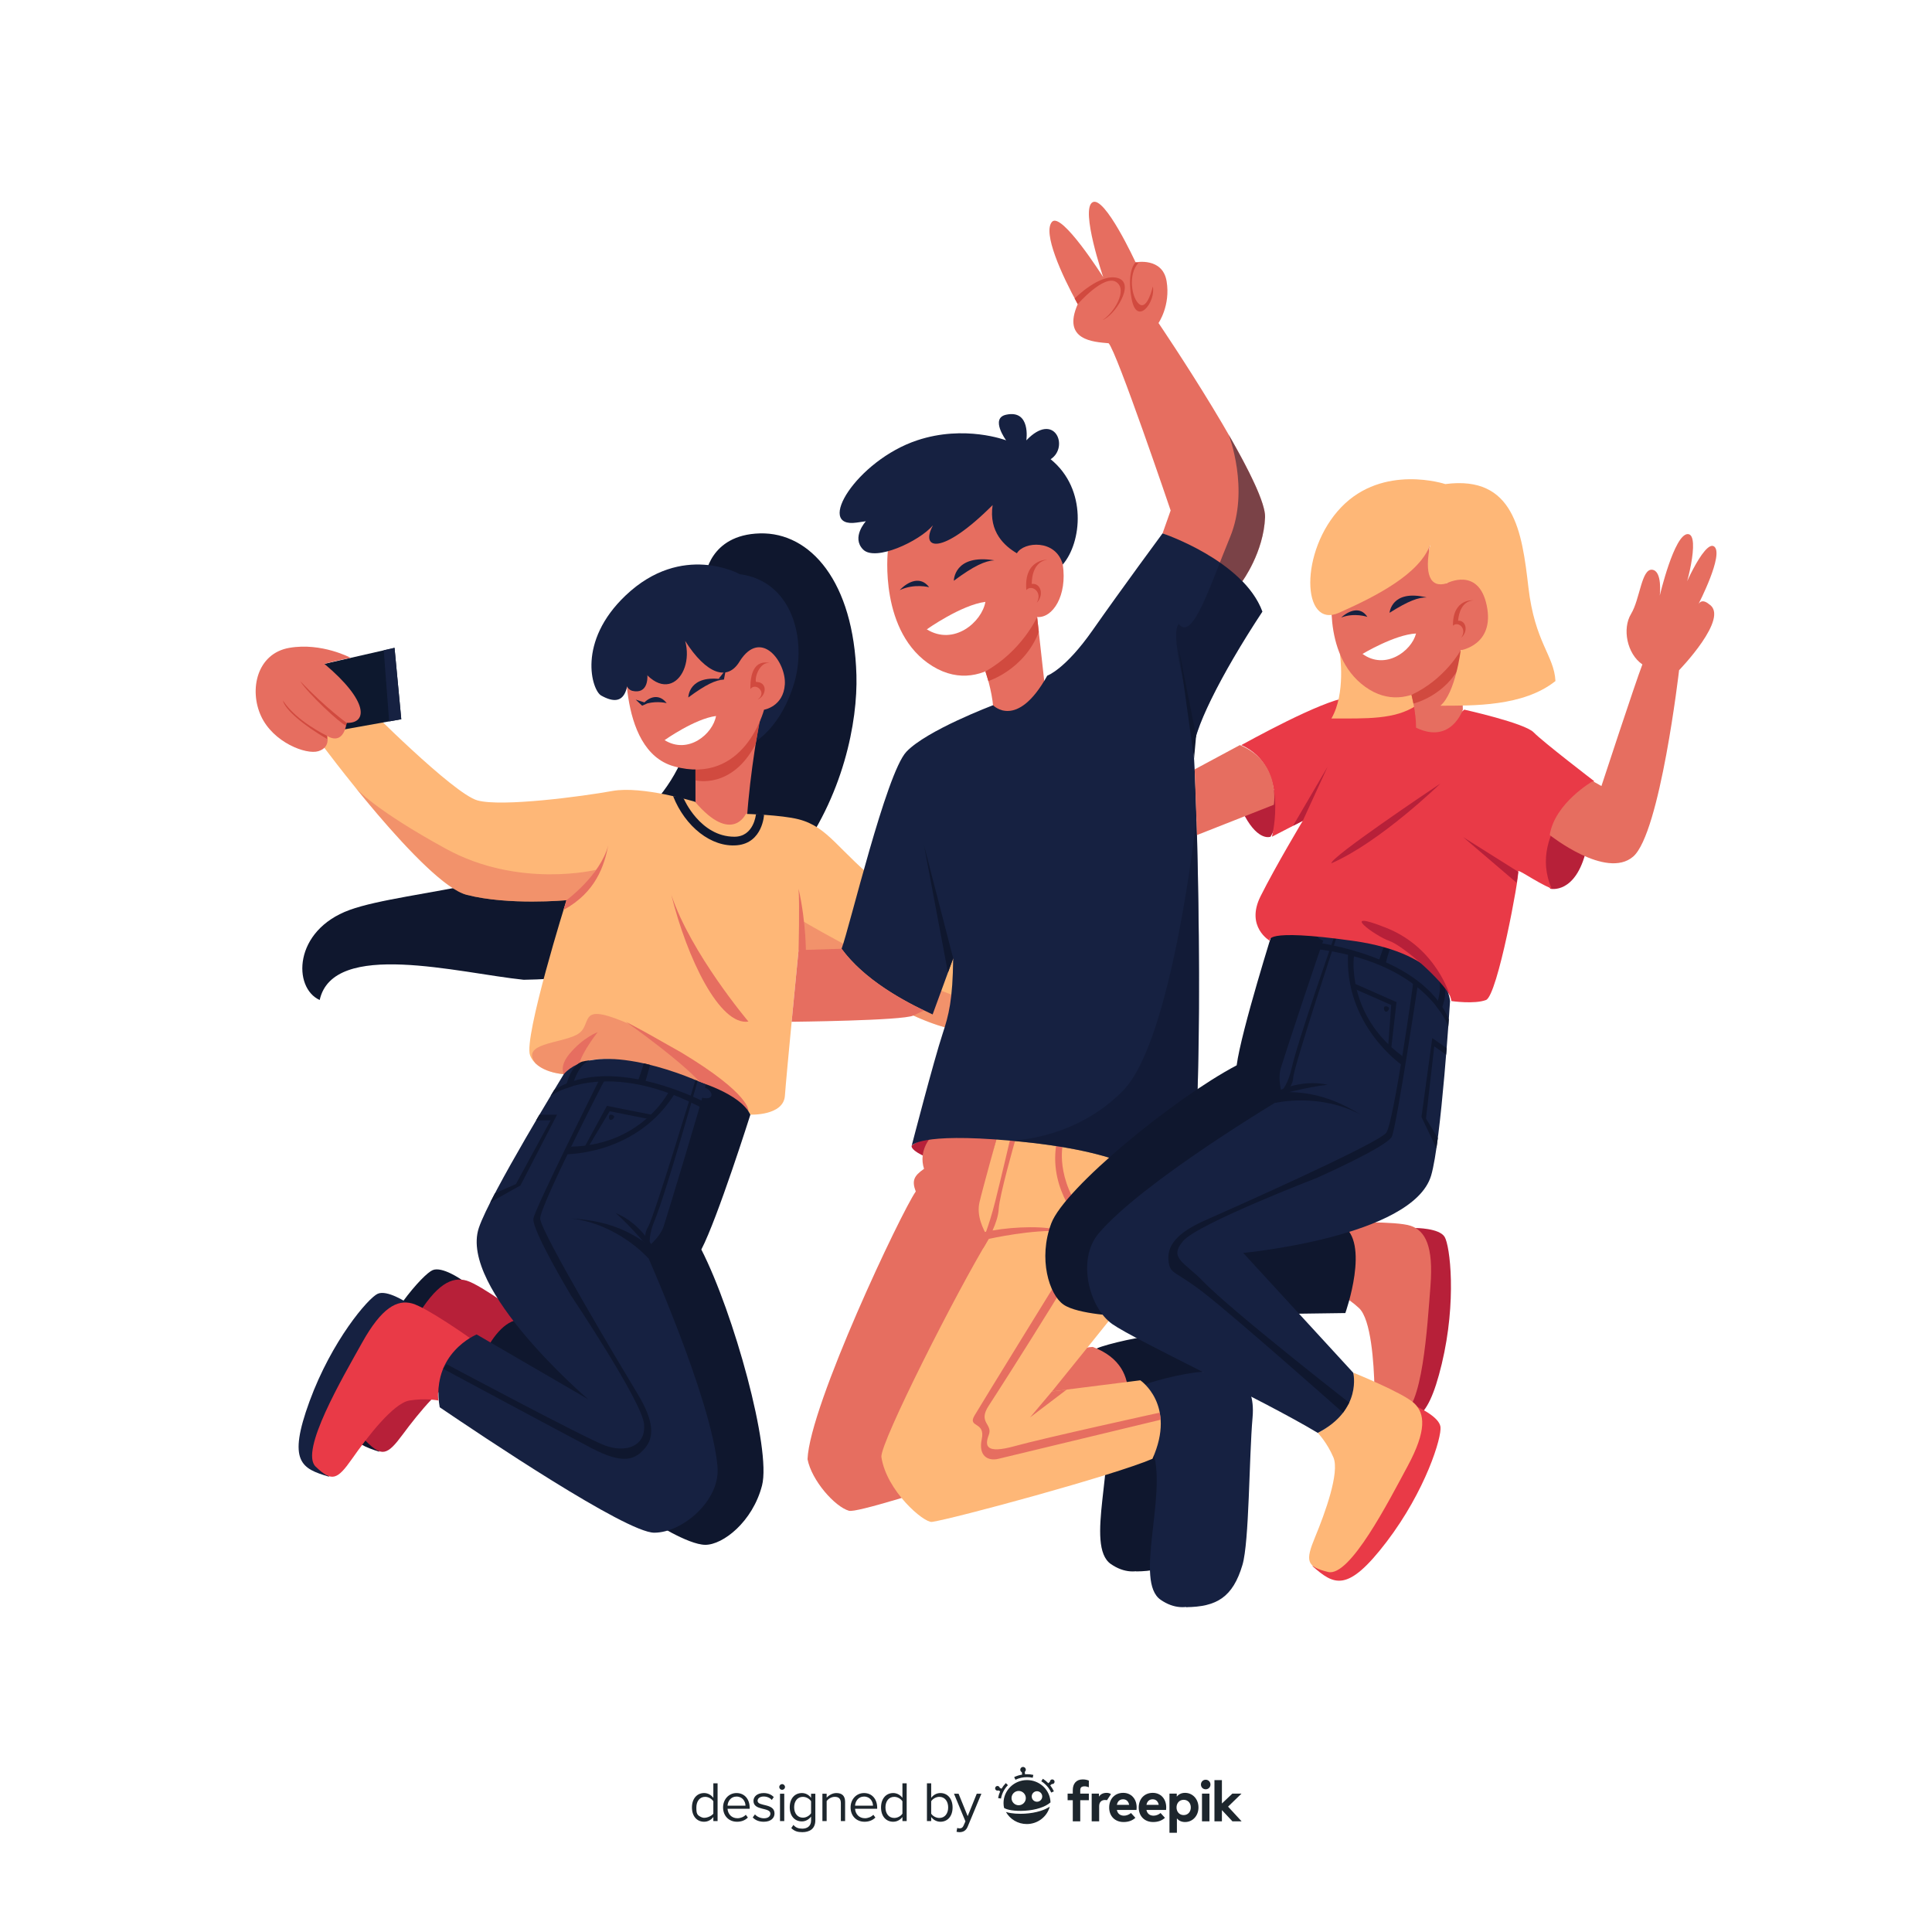<?xml version="1.0" encoding="utf-8"?>
<!-- Generator: Adobe Illustrator 27.5.0, SVG Export Plug-In . SVG Version: 6.00 Build 0)  -->
<svg version="1.1" xmlns="http://www.w3.org/2000/svg" xmlns:xlink="http://www.w3.org/1999/xlink" x="0px" y="0px"
	 viewBox="0 0 499.999 500" style="enable-background:new 0 0 499.999 500;" xml:space="preserve">
<g id="BACKGROUND">
	<g>
		<rect style="fill:#FFFFFF;" width="499.999" height="500"/>
	</g>
</g>
<g id="OBJECTS">
	<g id="_x30_1">
		<path style="fill:#0F172E;" d="M182.524,149.21c0,0,1.02-10.819,14.136-11.168c13.116-0.35,24.285,12.564,24.982,36.646
			c0.697,24.082-14.815,77.83-86.11,78.877c-16.849-1.744-49.308-10.471-52.797,5.234c-6.981-3.141-6.853-17.99,7.742-23.304
			c14.595-5.314,53.261-6.233,73.858-23.082C179.268,200.198,183.543,181.669,182.524,149.21z"/>
		<path style="fill:#162141;" d="M191.452,148.599c0,0-14.92-8.376-29.535,5.497c-12.645,12.003-8.756,24.557-6.326,25.914
			c6.326,3.534,8.114-1.047,6.544-14.135c-1.571,12.303,22.3,23.908,17.851,11.082c4.711,9.685,8.325,0.174,11.466-5.846
			c2.622-2.844,7.826-5.458,10.552,1.276c3.758,9.282-5.345,11.55-5.345,11.55l-1.206,7.998c0,0,6.739-3.727,10.133-15.327
			C208.728,165.875,205.325,150.431,191.452,148.599z"/>
		<g>
			<path style="fill:#E66E60;" d="M179.986,199.154v11.22c0,0,7.54,12.565,13.298,1.833c0.786-12.564,3.376-26.074,3.376-26.074
				L179.986,199.154z"/>
			<path style="fill:#D14A3F;" d="M179.986,201.955c0,0,9.415,2.443,15.573-9.393l2.175-11.941l-17.748,13.262V201.955z"/>
			<path style="fill:#E66E60;" d="M162.135,165.875c0,0-2.879,28.27,12.303,32.458c18.228,5.028,23.296-14.659,23.296-14.659
				s5.004-0.785,5.381-6.544c0.377-5.759-6.167-14.659-11.664-6.021c-3.129,5.323-8.638,3.403-14.135-5.235
				C179.986,175.56,170.162,185.333,162.135,165.875z"/>
			<path style="fill:#D14A3F;" d="M199.698,171.765c0,0-5.628-2.487-5.497,6.544c1.439-1.832,4.449,1.047,1.832,2.749
				c2.355-0.916,2.748-4.581-0.393-4.581C195.248,174.906,197.034,170.634,199.698,171.765z"/>
		</g>
		<g>
			<path style="fill:#0F172E;" d="M119.414,331.17c0,0-4.977-3.5-7.448-2.461c-2.471,1.039-12.177,11.785-18.34,27.336
				c-6.164,15.551-2.546,17.389,4.551,19.668c-1.984-4.24-3.179-5.318-1.339-8.936c1.84-3.617,22.475-31.711,22.475-31.711
				L119.414,331.17z"/>
			<path style="fill:#B72039;" d="M135.532,340.778c0,0-10.924-8.193-14.735-9.34c-3.81-1.146-7.876,0.844-13.171,9.783
				c-5.294,8.94-16.953,27.666-12.87,31.787c4.082,4.119,5.492,3.607,9.472-1.775c3.979-5.383,11.013-14.104,15.218-14.693
				c4.206-0.588,7.523,0.195,7.523,0.195S125.61,347.797,135.532,340.778z"/>
		</g>
		<g>
			<path style="fill:#162141;" d="M105.252,337.096c0,0-5.066-3.371-7.51-2.268c-2.443,1.104-11.867,12.098-17.625,27.803
				c-5.758,15.705-2.094,17.449,5.061,19.543c-2.094-4.185-3.316-5.232-1.57-8.898c1.745-3.664,21.645-32.283,21.645-32.283V337.096
				z"/>
			<path style="fill:#E93A47;" d="M121.615,346.282c0,0-11.134-7.908-14.973-8.955c-3.839-1.047-7.852,1.049-12.913,10.123
				c-5.061,9.072-16.229,28.096-12.041,32.109c4.188,4.014,5.585,3.463,9.423-2.022c3.839-5.482,10.644-14.383,14.833-15.082
				c4.188-0.697,7.525,0,7.525,0S111.877,353.557,121.615,346.282z"/>
		</g>
		<g>
			<path style="fill:#FEB777;" d="M179.866,207.495c0,0-13.717-4.188-21.396-2.792c-7.678,1.396-28.618,4.188-34.9,2.442
				c-6.283-1.745-28.969-24.63-28.969-24.63l-11.866,9.419c0,0,27.223,36.85,38.042,39.642c10.819,2.792,25.827,1.396,25.827,1.396
				s-11.168,35.6-9.423,40.137c1.745,4.537,8.725,4.887,8.725,4.887s4.189-6.508,18.847-2.793
				c27.848,7.057,29.446,13.268,29.446,13.268s8.57,0.344,8.933-4.891c0.361-5.236,3.537-37.694,3.537-37.694
				s31.376,20.942,42.195,20.592c10.82-0.35,5.934-21.64,5.934-21.64s-14.31-5.934-26.176-15.357
				c-11.866-9.423-14.135-15.443-21.953-17.45c-4.441-1.14-13.646-1.396-13.646-1.396S189.408,218.646,179.866,207.495z"/>
			<path style="opacity:0.5;fill:#E66E60;" d="M188.86,283.055c0,0-13.893-13.045-27.51-18.672
				c-12.329-5.096-7.629,1.023-12.064,3.387c-4.432,2.363-14.607,2.162-10.704,7.42c2.655,2.568,7.324,2.807,7.324,2.807
				s4.174-6.445,18.847-2.793c13.405,3.336,20.696,6.383,24.674,8.713C189.278,283.647,189.094,283.362,188.86,283.055z"/>
			<polygon style="fill:#0D182E;" points="77.674,173.235 102.105,167.66 103.85,186.133 79.768,190.433 			"/>
			<path style="fill:#E66E60;" d="M90.762,170.249c0,0-7.504-4.033-15.88-2.589c-8.377,1.443-10.47,10.817-7.329,17.647
				c3.141,6.831,11.673,10.072,14.833,9.1c3.222-0.991,2.269-3.974,2.269-3.974s4.013,2.927,5.061-3.355
				c5.41,0.174,5.759-5.589-5.759-15.272C87.446,170.849,90.762,170.249,90.762,170.249z"/>
			<polygon style="fill:#162141;" points="102.105,167.66 99.313,168.297 100.708,186.694 103.85,186.133 			"/>
			<path style="fill:#E66E60;" d="M193.691,287.592c0,0,0.893-4.238-17.513-15.293c-6.54-3.728-14.261-7.916-14.261-7.916
				s16.513,11.605,20.606,17.326C186.391,285.325,193.691,287.592,193.691,287.592z"/>
			<path style="fill:#E66E60;" d="M146.725,279.196c0,0-2.877-2.262,0.7-6.512c3.577-4.25,7.242-5.559,7.242-5.559
				s-5.923,7.494-4.88,10.295C148.916,279.422,146.725,279.196,146.725,279.196z"/>
			<path style="fill:#E66E60;" d="M193.698,264.383c0,0-14.906-17.624-19.962-32.807
				C177.807,248.004,186.259,265.518,193.698,264.383z"/>
			<path style="fill:#E66E60;" d="M146.604,232.973c0,0,8.726-6.37,10.819-14.222c-1.047,5.235-3.141,12.128-11.597,16.745
				C146.604,232.973,146.604,232.973,146.604,232.973z"/>
			<path style="fill:#0F172E;" d="M176.958,206.695c0,0,4.193,9.836,13.098,9.849c5.061,0.008,5.579-5.795,5.579-5.795
				s0.311-0.047,1.085,0.002c0.749,0.047,1.014,0.126,1.014,0.126s-0.349,7.263-6.98,7.874c-6.631,0.611-13.438-4.799-16.563-12.72
				C176.172,206.186,176.958,206.695,176.958,206.695z"/>
			<path style="fill:#E66E60;" d="M206.668,245.887c0,0,0.297-11.692,0-15.88c2.06,9.161,1.898,17.122,1.898,17.122L206.668,245.887
				z"/>
		</g>
		<g>
			<path style="fill:#0F172E;" d="M194.199,288.471c0,0-8.505,26.873-12.693,34.9c8.376,16.4,18.148,51.648,15.706,61.072
				c-2.443,9.424-10.122,15.355-14.659,15.355c-4.537,0-14.022-6.193-14.022-6.193l-46.915-33.978c0,0,5.275-18.984,13.854-18.111
				c11.135-0.699,20.933-28.621,20.933-28.621l12.914-15.705l10.781-17.445C180.098,279.745,191.536,282.893,194.199,288.471z"/>
			<path style="fill:#162141;" d="M145.906,277.997c0,0-19.11,31.152-21.987,39.787c-5.235,15.705,28.269,44.324,28.269,44.324
				l-28.825-16.752c0,0-12.009,4.885-9.566,18.846c10.82,7.33,48.217,32.459,55.519,32.459c7.303,0,17.149-8.35,16.377-17.104
				c-1.555-17.625-18.847-56.189-18.847-56.189s3.839-2.793,4.887-5.934c1.047-3.141,9.972-32.611,10.919-36.723
				C175.457,277.21,153.584,269.272,145.906,277.997z"/>
			<path style="fill:#0F172E;" d="M179.986,279.508c0,0-10.783,35.832-12.354,38.188c-1.57,2.355,0,7.777,0,7.777h1.684
				c0,0-2.767-2.736,0.13-9.707c2.898-6.971,11.091-36.021,11.091-36.021L179.986,279.508z"/>
			<path style="fill:#0F172E;" d="M166.604,275.2c0,0-0.455,1.758-1.502,4.545c1.221,0.52,1.832,0.52,1.832,0.52l1.309-4.68
				L166.604,275.2z"/>
			<path style="fill:#0F172E;" d="M183.25,285.672c0,0-24.48-13.326-39.813-3.609c-0.94,1.565-0.94,1.565-0.94,1.565
				s14.402-10.693,40.753,3.965C183.25,285.672,183.25,285.672,183.25,285.672z"/>
			<path style="fill:#0F172E;" d="M150.879,274.702c0,0-3.076,0.326-4.539,7.008c1.76-0.588,1.76-0.588,1.76-0.588
				s1.518-6.225,4.96-6.75C151.799,274.463,150.879,274.702,150.879,274.702z"/>
			<path style="fill:#0F172E;" d="M167.632,325.473c0,0-7.765-8.736-19.806-10.133c8.726,0.523,15.41,2.793,22.538,8.9
				C172.431,327.032,167.632,325.473,167.632,325.473z"/>
			<path style="fill:#0F172E;" d="M156.376,279.745c-0.184,0.137-16.578,32.281-16.578,35.596c0,3.314,21.202,38.74,25.303,45.545
				c4.101,6.807,4.275,10.994,1.832,13.873c-2.443,2.881-5.41,4.451-13.873,0c-8.464-4.449-38.38-20.522-38.38-20.522l0.861-1.203
				c0,0,35.689,19.063,41.01,21.049c5.321,1.984,10.721,0.289,10.12-5.605c-0.601-5.897-18.847-33.125-18.847-33.125
				s-10.296-17.131-9.772-20.012c0.523-2.881,17.014-35.832,17.014-35.832L156.376,279.745z"/>
			<polygon style="fill:#0F172E;" points="138.749,289.932 142.498,289.932 133.517,306.44 128.106,308.801 126.89,311.155 
				134.694,306.79 144.161,288.475 139.609,288.475 			"/>
			<path style="fill:#0F172E;" d="M169.316,323.372c0,0-3.147-6.635-9.963-9.428c4.003,3.49,8.89,9.428,8.89,9.428H169.316z"/>
			<path style="fill:#162141;" d="M184.036,282.854c-0.332-0.756-1.745-1.967-2.792-1.145c-1.047,0.824-0.698,2.219,1.003,2.48
				C183.949,284.452,184.363,283.602,184.036,282.854z"/>
			<path style="fill:#0F172E;" d="M172.914,282.836c0,0-6.983,13.525-25.088,13.912c-1.485,1.445-1.695,1.969-1.695,1.969
				s18.89,0.459,28.836-16.248C173.493,281.454,172.914,282.836,172.914,282.836z"/>
			<polygon style="fill:#0F172E;" points="168.53,288.475 157.075,286.198 151.229,296.93 152.188,296.93 157.772,287.592 
				168.243,289.688 			"/>
			<path style="fill:#0F172E;" d="M158.951,289.077c0.145-0.414-1.309-1.135-1.353,0
				C157.554,290.211,158.645,289.95,158.951,289.077z"/>
		</g>
		<path style="opacity:0.5;fill:#E66E60;" d="M115.418,219.673c-18.502-10.137-23.162-15.525-23.349-15.746
			c8.923,11.023,21.982,25.913,28.707,27.649c10.819,2.792,25.827,1.396,25.827,1.396s-0.058,0.186-0.157,0.505
			c2.996-2.378,5.893-5.213,7.835-8.375C154.282,225.103,134.316,230.026,115.418,219.673z"/>
		<path style="opacity:0.5;fill:#E66E60;" d="M255.32,260.28c-17.43-4.125-47.241-21.712-47.241-21.712
			c-1.48,2.235-1.228,5.307-0.678,7.803c4.756,3.118,31.617,20.427,41.463,20.109C252.63,266.356,254.491,263.696,255.32,260.28z"/>
		<path style="fill:#FFFFFF;" d="M171.992,191.545c0,0,7.828-5.55,13.313-6.245C184.499,189.908,178.136,195.348,171.992,191.545z"
			/>
		<path style="fill:#162141;" d="M160.35,165.052c0,0-0.417,12.917,3.333,13.75c3.75,0.833,4.583-2.784,3.333-7.351
			C165.767,166.885,161.6,158.135,160.35,165.052z"/>
		<g>
			<path style="fill:#162141;" d="M166.778,181.78l-2.261-0.723l1.667,1.579l1.37-0.605c2.688-0.676,4.981-0.053,4.981-0.053
				C170.867,179.754,168.526,180.051,166.778,181.78z"/>
			<path style="fill:#162141;" d="M178.136,180.504c4.608-3.421,7.131-4.529,9.215-4.639
				C178.136,174.366,178.136,180.504,178.136,180.504z"/>
			<polygon style="fill:#162141;" points="185.963,175.692 187.351,175.865 187.85,173.302 			"/>
		</g>
		<path style="fill:#D14A3F;" d="M89.715,187.078c0,0-5.266-3.751-12.041-10.818c2.051,3.25,10.321,10.962,11.893,11.552
			C89.715,187.078,89.715,187.078,89.715,187.078z"/>
		<path style="fill:#D14A3F;" d="M84.654,190.433c0,0-7.929-3.724-11.429-9.136c0.5,2.338,5.233,6.338,11.429,9.963
			C84.654,190.433,84.654,190.433,84.654,190.433z"/>
	</g>
	<g id="_x30_2">
		<g>
			<path style="fill:#0F172E;" d="M296.757,346.213c0,0,2.532-0.783,5.543-0.522c3.01,0.262,9.902,1.453,8.986,11.879
				c-0.916,10.426-0.846,32.205-2.617,38.172c-2.487,8.377-6.675,10.885-14.659,10.939c3.927-3.217,6.904-5.9,7.444-9.598
				c0.54-3.697,2.208-40.998,0-43.877C299.246,350.329,296.757,346.213,296.757,346.213z"/>
			<path style="fill:#0F172E;" d="M283.625,349.204c-0.303-0.514,10.138-3.219,14.45-3.398c4.843-0.203,9.023,3.041,8.499,11.766
				c-0.523,8.725,0.524,34.115-2.617,40.66c-3.142,6.543-9.626,11.256-16.461,6.543c-6.836-4.711,1.54-26.699-1.862-37.955
				C285.634,366.819,288.683,357.762,283.625,349.204z"/>
		</g>
		<g>
			<path style="fill:#162141;" d="M309.634,355.461c0,0,2.532-0.783,5.543-0.521c3.01,0.262,9.903,1.453,8.986,11.879
				c-0.916,10.428-0.846,32.205-2.617,38.174c-2.486,8.375-6.675,10.883-14.658,10.938c3.926-3.217,6.903-5.898,7.443-9.596
				c0.54-3.697,2.209-40.998,0-43.879C312.123,359.577,309.634,355.461,309.634,355.461z"/>
			<path style="fill:#162141;" d="M296.503,358.452c-0.303-0.514,10.138-3.219,14.451-3.398c4.842-0.203,9.022,3.041,8.499,11.766
				c-0.523,8.725,0.523,34.115-2.618,40.66c-3.141,6.543-9.626,11.256-16.461,6.543c-6.835-4.711,1.541-26.699-1.862-37.955
				C298.511,376.067,301.561,367.01,296.503,358.452z"/>
		</g>
		<path style="fill:#E66E60;" d="M229.771,142.664c0,0-2.37,21.205,11.59,29.755c13.96,8.551,25.652-7.678,27.049-12.739
			c4.013,0.349,7.853-5.536,6.632-13.587c-1.223-8.052-9.25-8.838-12.216-5.608c0,0-6.981-7.155-5.585-10.994
			c1.396-3.839-12.041-2.094-12.041-2.094s-8.725,1.222-9.249,1.92C235.427,130.014,229.771,142.664,229.771,142.664z"/>
		<path style="fill:#162141;" d="M265.617,113.96c0,0,1.222-8.028-5.234-6.631c-4.22,0.913,0,6.631,0,6.631s-10.715-4.112-23.034,0
			c-15.684,5.235-26.506,22.849-15.684,21.289c2.421-0.349,2.421-0.349,2.421-0.349s-3.84,4.188-0.699,7.329
			c3.142,3.141,14.501-2.094,18.07-6.282c-3.411,6.282,2.175,8.027,15.437-5.235c-1.048,6.98,3.14,10.642,6.281,12.476
			c1.745-3.052,10.122-3.703,11.867,2.905c4.885-5.608,6.456-19.463-3.142-27.247C276.786,115.705,272.945,106.282,265.617,113.96z"
			/>
		<path style="fill:#D14A3F;" d="M271.027,144.847c0,0-6.108-0.175-5.41,7.853c1.396-1.57,4.307,0.524,2.677,3.316
			c2.035-2.094,0.989-5.235-1.28-4.886C267.013,148.861,267.722,145.364,271.027,144.847z"/>
		<path style="fill:#E66E60;" d="M268.41,159.68l1.919,17.276c0,0-2.617,10.47-13.262,6.282c-0.35-4.712-2.048-9.485-2.048-9.485
			S262.826,170.151,268.41,159.68z"/>
		<path style="fill:#D14A3F;" d="M255.784,176.254c0,0,9.296-2.903,13.055-12.705c-0.429-3.869-0.429-3.869-0.429-3.869
			s-3.922,8.776-13.391,14.073C255.784,176.254,255.784,176.254,255.784,176.254z"/>
		<path style="fill:#E66E60;" d="M300.868,138.035l2.094-5.926c0,0-13.96-41.183-16.055-43.277
			c-3.839-0.349-12.14-0.698-7.989-10.122c-4.226-7.678-9.111-18.498-6.669-21.29c2.443-2.792,13.262,14.31,13.262,14.31
			s-5.933-17.446-2.791-19.368c3.141-1.922,11.168,15.528,11.168,15.528s6.981-1.396,8.027,4.887
			c1.047,6.282-2.094,10.819-2.094,10.819s27.922,41.183,27.572,50.258c-0.35,9.075-5.882,16.578-5.882,16.578
			S311.654,142.812,300.868,138.035z"/>
		<path style="fill:#B72039;" d="M235.951,296.493c0,0-1.971,3.238,25.321,8.947c27.293,5.711,46.525,6.369,46.925,2.92
			c0.398-3.449-15.867-9.773-30.053-13.176C263.96,291.782,240.663,292.305,235.951,296.493z"/>
		<g>
			<path style="fill:#E66E60;" d="M240.908,294.317c0,0-3.29,3.44-1.768,8.174c-2.665,1.855-3.189,3.078-2.142,5.869
				c-3.665,5.147-27.484,55.404-28.009,69.279c1.048,5.496,7.067,12.303,10.732,13.35c3.664,1.047,70.413-21.988,70.413-21.988
				s7.329-14.92-7.329-20.418c-7.591,0.262-47.117,15.443-47.117,15.443l22.25-43.402c0,0-4.45-2.316-4.189-6.68
				c0.262-4.363,4.423-20.182,4.423-20.182S248.745,293.188,240.908,294.317z"/>
			<path style="fill:#FEB777;" d="M305.071,307.188c0,0-1.349,13.33-8.13,22.121c-4.974,6.447-24.692,30.791-24.692,30.791
				l22.86-2.879c0,0,9.423,6.344,3.141,20.316c-9.946,4.289-51.566,15.545-57.063,16.33c-2.094,0.262-11.779-7.994-13.088-16.824
				c-0.262-3.855,19.738-43.283,27.8-56.42c-1.624-2.666-3.194-6.061-2.409-9.469c0.785-3.406,4.685-17.393,4.685-17.393
				S284.931,291.182,305.071,307.188z"/>
			<g>
				<path style="fill:#E66E60;" d="M254.495,320.53c0,0.002-0.002,0.006-0.002,0.006s-0.917,1.262,0,2.438
					c0.35-0.605,0.814-1.422,1.301-2.342c0.064-0.004,0.105-0.008,0.105-0.008s11.464-2.574,19.056-1.967
					c-3.953-1.516-12.233-1.215-18.08-0.215c0.815-1.816,1.502-3.805,1.589-5.545c0.175-3.49,4.218-17.592,4.218-17.592
					l-1.339-0.121c0,0-2.181,9.336-3.751,15.619c-0.914,3.658-1.813,6.348-2.404,7.965c-1.177,0.25-2.213,0.529-3.006,0.826
					C253.002,320.151,253.827,320.409,254.495,320.53z"/>
				<path style="fill:#E66E60;" d="M262.68,374.235c-7.562,2.094-7.883,0-6.782-2.879c1.101-2.879-2.933-3.141,0-7.592
					c2.933-4.449,30.311-47.377,30.049-49.82c-0.785-2.443-0.523-4.363,1.31-7.242c-1.048-3.402,1.33-6.611,1.33-6.611h-1.854
					c0,0,0.259,4.656-1.309,6.873c-1.632,2.978-1.832,8.377-1.832,8.377s-0.314,0.51-0.874,1.416
					c-9.656-9.705-7.764-19.895-7.764-19.895s0,0-1.647-0.264c-1.662,11.492,6.181,20.051,8.231,22.068
					c-6.732,10.904-27.82,45.078-29.358,47.717c-1.832,3.141,2.878,1.443,1.905,6.02c-0.974,4.576,1.76,5.76,4.297,5.135
					c2.538-0.623,41.991-10.109,41.991-10.109l-0.232-1.844C300.141,365.585,270.242,372.141,262.68,374.235z"/>
				<polygon style="fill:#E66E60;" points="276.063,359.62 272.249,360.1 266.583,366.819 				"/>
				<path style="fill:#E66E60;" d="M297.901,310.803c0,0-3.256,10.1-7.125,16.742c-0.029,4.547,1.191,8.063,1.191,8.063l1.018-1.275
					l-1.018-6.951c0,0,5.759-10.994,6.806-14.834c3.316,0.176,5.086,1.186,5.086,1.186l0.354-1.527L297.901,310.803z"/>
			</g>
		</g>
		<path style="fill:#162141;" d="M271.027,174.864c0,0,4.611-1.588,11.692-11.694c7.765-11.081,18.148-25.135,18.148-25.135
			s20.94,6.987,25.827,20.249c-10.819,16.403-18.497,31.755-17.8,36.646c0.697,4.891,3.141,84.113-0.698,113.429
			c-11.866-3.84-15.245-10.385-46.855-13.176c-23.508-2.076-25.391,1.309-25.391,1.309s5.669-21.898,8.028-29.055
			c1.535-4.658,2.601-8.639,2.702-19.432c0,0,0,0-5.319,14.529c-8.202-3.736-17.661-9.059-23.559-16.999
			c2.094-5.584,11.517-45.381,16.752-50.96c5.235-5.579,22.445-12.062,22.445-12.062S263.174,189.001,271.027,174.864z"/>
		<path style="opacity:0.5;fill:#0F172E;" d="M326.695,158.284c-1.078-2.926-2.939-5.546-5.184-7.854
			c0.005-0.005,5.532-7.506,5.882-16.578c0.139-3.592-4.154-12.217-9.391-21.326c-0.002-0.001-0.003-0.001-0.004-0.002
			c0,0,5.482,14.076,0.334,26.509c-5.148,12.434-9.708,27.101-13.262,22.434c-2.415,2.718,2.042,17.097,4.207,29.969
			C310.993,184.617,317.773,171.811,326.695,158.284z"/>
		<path style="opacity:0.5;fill:#0F172E;" d="M309.682,212.672c-0.043-0.085-0.086-0.175-0.13-0.258c0,0-6.146,56.594-18.777,69.682
			c-12.631,13.088-29.434,13.088-29.434,13.088c31.61,2.791,34.989,9.336,46.855,13.176C311,286.95,310.453,238.924,309.682,212.672
			z"/>
		<polygon style="fill:#0F172E;" points="246.681,248.006 239.14,218.797 245.326,251.708 		"/>
		<polygon style="fill:#0F172E;" points="309.019,196.318 305.071,167.967 309.552,190.433 		"/>
		<path style="fill:#E66E60;" d="M217.803,245.537l-11.135,0.35l-1.792,18.549c0,0,28.732-0.287,31.498-1.615
			c2.766-1.328,2.766-1.328,2.766-1.328S224.434,254.96,217.803,245.537z"/>
		<path style="fill:#FFFFFF;" d="M239.85,162.875c0,0,8.919-6.324,15.169-7.115C254.1,161.01,246.85,167.208,239.85,162.875z"/>
		<path style="fill:#162141;" d="M240.468,151.975c0,0-3.813-1.042-7.625,0.75C234.968,150.475,238.218,148.975,240.468,151.975z"/>
		<path style="fill:#162141;" d="M246.85,150.295c0,0,0-6.994,10.5-5.285C254.975,145.135,252.1,146.398,246.85,150.295z"/>
		<path style="fill:#D14A3F;" d="M278.917,78.71c0,0,6.767-7.741,9.933-5.741c3.166,2-0.666,8.167-3.5,9.834
			c3-1,8.61-9.402,4-10.832c-4.61-1.43-11.227,5.273-11.227,5.273L278.917,78.71z"/>
		<path style="fill:#D14A3F;" d="M293.887,67.89c0,0-2.371,2.048-1.037,9.396c1.334,7.349,6.333,0.849,5.5-3.151
			c0,0-1.377,6.106-3.438,4.629c-2.062-1.478-3.044-7.786-0.303-10.708C293.887,67.89,293.887,67.89,293.887,67.89z"/>
	</g>
	<g id="_x30_3">
		<g>
			<path style="fill:#B72039;" d="M366.344,317.809c0,0,6.086,0,7.509,2.271c1.423,2.272,3.179,16.645-0.728,32.908
				c-3.905,16.268-7.922,15.689-15.039,13.469c4.063-2.326,5.659-2.52,6.237-6.537c0.575-4.02-0.138-38.869-0.138-38.869
				L366.344,317.809z"/>
			<path style="fill:#E66E60;" d="M347.634,316.393c0,0,13.649-0.418,17.425,0.836c3.775,1.256,5.957,5.223,5.144,15.58
				c-0.813,10.359-2.052,32.383-7.762,33.404c-5.708,1.021-6.567-0.209-6.726-6.902c-0.158-6.693-0.896-17.871-3.995-20.773
				c-3.1-2.9-6.265-4.168-6.265-4.168S351.71,327.842,347.634,316.393z"/>
		</g>
		<g>
			<path style="fill:#E93A47;" d="M366.841,364.124c0,0,5.566,2.459,5.949,5.113c0.384,2.652-3.818,16.51-13.964,29.811
				c-10.146,13.299-13.587,11.147-19.199,6.24c4.655-0.484,6.195-0.018,8.346-3.461c2.152-3.441,15.582-35.607,15.582-35.607
				L366.841,364.124z"/>
			<path style="fill:#FEB777;" d="M350.297,355.268c0,0,12.654,5.135,15.602,7.809c2.947,2.674,3.338,7.184-1.592,16.328
				c-4.93,9.147-14.962,28.791-20.598,27.42c-5.635-1.373-5.923-2.848-3.364-9.033c2.56-6.186,6.404-16.709,4.742-20.615
				c-1.664-3.906-4.047-6.346-4.047-6.346S349.399,367.387,350.297,355.268z"/>
		</g>
		<g>
			<path style="fill:#0F172E;" d="M329.745,239.856c0,0-8.505,26.873-9.697,35.848c-16.288,8.596-44.56,31.803-47.984,40.916
				c-3.424,9.113-0.557,18.383,3.154,20.992c3.711,2.611,15.032,3.002,15.032,3.002l57.922-0.797c0,0,6.608-18.563-0.911-22.785
				c-8.705-6.979-0.655-35.453-0.655-35.453l-1.525-20.275l1.219-20.473C346.298,240.831,335.131,236.826,329.745,239.856z"/>
			<path style="fill:#162141;" d="M375.27,259.073c0,0-2.293,36.476-4.907,45.193c-4.755,15.857-48.624,19.988-48.624,19.988
				l28.476,31.014c0,0,2.417,9.596-9.174,15.563c-14.607-8.791-47.218-23.969-53.191-28.17c-5.974-4.201-9.222-16.697-3.556-23.412
				c11.413-13.521,47.746-35.113,47.746-35.113s-1.535-4.492-0.583-7.666c0.95-3.17,10.605-32.41,12.196-36.318
				C351.553,241.428,374.009,247.52,375.27,259.073z"/>
			<path style="fill:#0F172E;" d="M346.526,240.703c0,0-11.795,35.511-11.866,38.341c-0.07,2.83-4.475,6.363-4.475,6.363
				l-1.379-0.971c0,0,3.839-0.646,5.48-8.014c1.641-7.369,11.653-35.845,11.653-35.845L346.526,240.703z"/>
			<path style="fill:#0F172E;" d="M359.95,244.878c0,0-0.638,1.699-1.386,4.581c-1.298-0.278-1.797-0.629-1.797-0.629l1.622-4.581
				L359.95,244.878z"/>
			<path style="fill:#0F172E;" d="M340.309,243.866c0,0,27.69,3.184,34.64,19.955c-0.131,1.82-0.131,1.82-0.131,1.82
				s-5.627-17.033-35.613-20.205C340.309,243.866,340.309,243.866,340.309,243.866z"/>
			<path style="fill:#0F172E;" d="M373.099,253.516c0,0,2.327,2.038-0.32,8.346c-1.1-1.494-1.1-1.494-1.1-1.494
				s2.338-5.965-0.175-8.376C372.483,252.794,373.099,253.516,373.099,253.516z"/>
			<path style="fill:#0F172E;" d="M330.185,285.407c0,0,11.377-2.68,22.029,3.107c-7.438-4.594-14.21-6.584-23.555-5.689
				C325.362,283.918,330.185,285.407,330.185,285.407z"/>
			<path style="fill:#0F172E;" d="M365.702,254.479c0.069,0.219-5.016,35.941-6.923,38.652
				c-1.906,2.711-39.629,19.486-46.899,22.693c-7.27,3.207-9.823,6.533-9.48,10.293c0.342,3.762,1.406,2.478,8.971,8.326
				c8.427,6.516,36.203,31.166,36.203,31.166l1.594-2.6c0,0-30.369-23.691-37.887-31.473c-4.742-4.91-8.935-5.932-5.053-10.406
				c3.884-4.479,34.474-16.252,34.474-16.252s18.277-8.086,19.506-10.742c1.23-2.658,6.7-39.098,6.7-39.098L365.702,254.479z"/>
			<polygon style="fill:#0F172E;" points="374.257,272.956 371.191,270.797 369.04,289.467 372.106,294.51 371.746,297.135 
				367.875,289.075 370.668,268.649 374.392,271.268 			"/>
			<path style="fill:#0F172E;" d="M330.016,282.715c0,0,6.392-3.615,13.572-1.977c-5.28,0.551-12.693,2.596-12.693,2.596
				L330.016,282.715z"/>
			<path style="fill:#162141;" d="M341.289,241.109c0.706-0.427,2.56-0.605,2.942,0.67c0.384,1.276-0.706,2.216-2.248,1.452
				C340.441,242.465,340.59,241.531,341.289,241.109z"/>
			<path style="fill:#0F172E;" d="M350.395,247.493c0,0-2.069,15.082,12.517,25.814c0.382,2.037,0.253,2.584,0.253,2.584
				s-15.714-10.492-14.237-29.879C350.717,246.03,350.395,247.493,350.395,247.493z"/>
			<polygon style="fill:#0F172E;" points="350.737,254.628 361.417,259.356 360.023,271.499 359.239,270.946 360.043,260.094 
				350.274,255.786 			"/>
			<path style="fill:#0F172E;" d="M358.225,260.631c0.121-0.422,1.724-0.176,1.107,0.779
				C358.716,262.362,357.974,261.522,358.225,260.631z"/>
		</g>
		<path style="fill:#B72039;" d="M328.806,216.544c0,0-3.034,1.304-6.646-5.314c-3.612-6.618-2.674-8.451-2.674-8.451l10.307,1.69
			C329.792,204.468,332.232,210.976,328.806,216.544z"/>
		<path style="fill:#B72039;" d="M401.214,230.006c0,0,6.583,1.566,9.333-10.123c2.75-11.689,1.667-17.72,1.667-17.72
			S393.631,213.818,401.214,230.006z"/>
		<path style="fill:#E93A47;" d="M378.949,183.654c0,0,15.624,3.462,17.958,5.877c2.334,2.414,15.667,12.633,15.667,12.633
			s-17.667,12.572-11,27.843c-4.667-2.062-9.001-5.395-8.667-4.395c0.334,1-5.333,32.044-8.333,33.188
			c-3,1.145-8.944,0.274-8.944,0.274s-1.585-12.219-25.355-15.566c-24.131-3.398-21.604,0-21.604,0s-6.429-3.612-2.429-11.587
			c4-7.975,10.921-19.505,10.921-19.505l-7.996,4.129c0,0,4.742-18.17-7.925-23.718c8.333-4.548,25.215-13.486,29.607-12.351
			c4.393,1.136,15.312,1.606,15.312,1.606S365.324,195.697,378.949,183.654z"/>
		<g>
			<path style="fill:#FEB777;" d="M365.291,176.254c0,0,6.007,1.69,1.179,6.382c-5.579,3.604-12.672,3.308-21.902,3.308
				c3.77-6.5,2.193-16.714,2.193-16.714L365.291,176.254z"/>
			<g>
				<path style="fill:#E66E60;" d="M345.047,150.737c0,0-3.479,18.556,8.277,27.015c11.759,8.46,23.14-5.094,24.703-9.469
					c3.517,0.571,10.02-3.241,8.52-11.917c-1.759-10.17-9.361-8.042-12.189-5.386c0,0-5.692-6.771-4.209-10.067
					c1.484-3.296-10.487-2.637-10.487-2.637s-7.779,0.507-8.287,1.089C350.867,139.945,345.047,150.737,345.047,150.737z"/>
				<path style="fill:#D14A3F;" d="M381.309,155.366c0,0-5.379-0.554-5.288,6.574c1.335-1.294,3.766,0.745,2.145,3.102
					c1.933-1.714,1.215-4.555-0.81-4.395C377.504,158.645,378.359,155.605,381.309,155.366z"/>
				<path style="fill:#E66E60;" d="M378.028,168.283l0.561,15.371c0,0-2.995,9.068-12.113,4.675c0-4.181-1.186-8.504-1.186-8.504
					S372.415,177.157,378.028,168.283z"/>
				<path style="fill:#D14A3F;" d="M365.8,182.081c0,0,8.394-1.953,12.353-10.356c-0.125-3.442-0.125-3.442-0.125-3.442
					s-4.035,7.488-12.737,11.542C365.8,182.081,365.8,182.081,365.8,182.081z"/>
				<path style="fill:#FFFFFF;" d="M352.617,169.232c0,0,8.285-4.996,13.853-5.284C365.314,168.519,358.51,173.514,352.617,169.232z
					"/>
				<path style="fill:#162141;" d="M353.876,159.653c0,0-3.296-1.169-6.776,0.163C349.122,157.97,352.088,156.859,353.876,159.653z"
					/>
				<path style="fill:#162141;" d="M359.619,158.59c0,0,0.458-6.171,9.611-3.976C367.126,154.568,364.506,155.494,359.619,158.59z"
					/>
			</g>
			<path style="fill:#FEB777;" d="M374.044,125.277c0,0-16.059-5.333-26.944,6c-10.886,11.333-10.263,31.625-0.574,27.313
				c9.688-4.313,20.892-10.042,23.623-17.677c-1.602,7.698-0.06,11.321,4.209,10.067c0,0,8.3-4.467,10.411,5.749
				c2.111,10.216-6.741,11.555-6.741,11.555s-1.36,11.045-5.254,14.353c8.44-0.025,21.44,0.261,29.773-6.382
				c-0.333-6.643-5.333-9.902-7-24.272C393.88,137.611,391.874,122.944,374.044,125.277z"/>
		</g>
		<path style="fill:#E66E60;" d="M320.881,192.826l-11.702,6.287l0.599,16.997l19.886-7.838
			C329.664,208.271,331.551,197.206,320.881,192.826z"/>
		<path style="fill:#E66E60;" d="M401.069,216.109c0,0,14.581,11.585,21.581,5.585s11.897-48.25,11.897-48.25
			s13.25-13.657,7.75-17.079c-2-1.671-2.75,0-2.75,0s6.674-12.921,4.087-14.921c-2.587-2-9.087,13.145-8.337,12.697
			c0.75-0.447,5-15.893,1.5-15.92s-7.25,15.92-7.25,15.92s0.75-6.447-2-6.697s-3.119,7.641-5.435,11.445
			c-2.315,3.805-1.065,10.324,2.935,13.064c-1.75,4.49-10.598,31.471-10.598,31.471l-2.235-1.262
			C412.214,202.163,402.365,207.794,401.069,216.109z"/>
		<path style="fill:#B72039;" d="M375.27,257.769c0,0-3.42-12.411-16.446-17.618c-13.026-5.207-2.784,2.167,0.72,3.355
			C363.047,244.694,373.243,253.594,375.27,257.769z"/>
		<polygon style="fill:#B72039;" points="392.907,225.611 378.665,216.648 392.499,228.462 		"/>
		<polygon style="fill:#B72039;" points="337.162,212.414 343.588,198.417 334.638,213.717 		"/>
		<path style="fill:#B72039;" d="M372.774,202.778c0,0-15.521,15.115-28.207,20.641C344.214,221.944,370,204.611,372.774,202.778z"
			/>
	</g>
</g>
<g id="DESIGNED_BY_FREEPIK">
	<g>
		<g id="XMLID_1_">
			<g id="XMLID_20_">
				<path id="XMLID_28_" style="fill:#1D262D;" d="M260.303,461.465c-0.434,0.443-0.805,0.932-1.109,1.453l-0.465-0.241
					c-0.066-0.297-0.35-0.502-0.658-0.466c-0.332,0.039-0.568,0.339-0.529,0.67c0.039,0.331,0.338,0.567,0.67,0.528
					c0.064-0.007,0.127-0.025,0.184-0.052l0.451,0.234c-0.252,0.554-0.434,1.139-0.539,1.743l0.746,0.132
					c0.23-1.306,0.85-2.507,1.793-3.473L260.303,461.465z"/>
				<path id="XMLID_27_" style="fill:#1D262D;" d="M265.79,459.164c-0.17,0-0.34,0.006-0.508,0.017l-0.074-0.626
					c0.188-0.149,0.295-0.389,0.266-0.645c-0.047-0.393-0.402-0.674-0.795-0.628c-0.395,0.046-0.676,0.402-0.629,0.796
					c0.031,0.254,0.189,0.461,0.404,0.563l0.074,0.624c-0.715,0.116-1.402,0.332-2.061,0.646l0.328,0.685
					c0.934-0.447,1.942-0.674,2.994-0.674c0.498,0,0.994,0.053,1.477,0.158l0.16-0.741
					C266.891,459.222,266.34,459.164,265.79,459.164z"/>
				<path id="XMLID_26_" style="fill:#1D262D;" d="M272.393,461.711c0.33-0.04,0.566-0.341,0.525-0.672
					c-0.041-0.331-0.342-0.566-0.672-0.525c-0.31,0.038-0.535,0.304-0.531,0.608l-0.416,0.363c-0.418-0.43-0.889-0.813-1.406-1.14
					l-0.404,0.642c1.135,0.715,2.02,1.727,2.563,2.925l0.691-0.313c-0.252-0.554-0.568-1.071-0.943-1.545l0.402-0.351
					C272.264,461.715,272.327,461.719,272.393,461.711z"/>
				<path id="XMLID_25_" style="fill:#1D262D;" d="M265.243,469.372c-0.385,0.023-0.775,0.035-1.156,0.035
					c-0.881,0-1.734-0.061-2.479-0.18c-0.391-0.062-0.846-0.154-1.271-0.292c1.047,1.861,3.07,3.125,5.389,3.125
					c2.855,0,5.264-1.916,5.949-4.503c-0.682,0.449-1.504,0.825-2.457,1.122C268.038,469.047,266.663,469.287,265.243,469.372z"/>
				<path id="XMLID_21_" style="fill:#1D262D;" d="M265.79,460.68c-3.352,0-6.078,2.666-6.078,5.943
					c0,0.425,0.045,0.849,0.137,1.261c0.674,0.483,2.705,0.891,5.348,0.731c2.879-0.174,5.297-0.958,6.672-2.159
					c-0.006-0.194-0.022-0.39-0.045-0.581C271.442,462.914,268.848,460.68,265.79,460.68z M263.631,467.195
					c-1.019,0-1.85-0.83-1.85-1.85c0-1.021,0.83-1.851,1.85-1.851c1.02,0,1.85,0.83,1.85,1.851
					C265.481,466.365,264.651,467.195,263.631,467.195z M268.368,466.287c-0.75,0-1.359-0.61-1.359-1.36s0.609-1.36,1.359-1.36
					s1.361,0.61,1.361,1.36S269.118,466.287,268.368,466.287z"/>
			</g>
			<path id="XMLID_18_" style="fill:#1D262D;" d="M281.793,462.547c-0.295-0.116-0.805-0.31-1.383-0.238
				c-0.551,0.069-0.844,0.341-0.844,1.007v0.866h2.228v1.717h-2.228v5.455h-1.932v-5.455h-1.338v-1.717h1.338v-0.889
				c0-1.68,0.897-2.782,2.568-2.782c0.642,0,1.158,0.121,1.59,0.308V462.547z"/>
			<path id="XMLID_16_" style="fill:#1D262D;" d="M286.497,465.878c-0.178-0.029-0.357-0.046-0.525-0.046
				c-0.897,0-1.51,0.548-1.51,1.613v3.908h-1.934v-7.172h1.873v0.784c0.451-0.673,1.141-0.977,2.021-0.977
				c0.414,0,0.848,0.128,1.094,0.337L286.497,465.878z"/>
			<path id="XMLID_13_" style="fill:#1D262D;" d="M294.165,467.757c0,0.222-0.016,0.488-0.037,0.651h-5.086
				c0.207,1.036,0.934,1.487,1.844,1.487c0.621,0,1.295-0.252,1.813-0.689l1.133,1.243c-0.814,0.748-1.85,1.089-3.057,1.089
				c-2.197,0-3.723-1.496-3.723-3.753c0-2.258,1.48-3.797,3.627-3.797C292.743,463.99,294.157,465.522,294.165,467.757z
				 M289.049,467.091h3.176c-0.178-0.918-0.732-1.437-1.563-1.437C289.753,465.655,289.219,466.203,289.049,467.091z"/>
			<path id="XMLID_10_" style="fill:#1D262D;" d="M301.817,467.757c0,0.222-0.016,0.488-0.037,0.651h-5.084
				c0.207,1.036,0.932,1.487,1.842,1.487c0.623,0,1.297-0.252,1.814-0.689l1.133,1.243c-0.815,0.748-1.852,1.089-3.059,1.089
				c-2.197,0-3.723-1.496-3.723-3.753c0-2.258,1.48-3.797,3.627-3.797C300.395,463.99,301.809,465.522,301.817,467.757z
				 M296.704,467.091h3.174c-0.178-0.918-0.732-1.437-1.561-1.437C297.407,465.655,296.874,466.203,296.704,467.091z"/>
			<path id="XMLID_7_" style="fill:#1D262D;" d="M310.163,467.764c0,2.154-1.494,3.775-3.471,3.775
				c-0.963,0-1.645-0.378-2.109-0.933v3.708h-1.926v-10.133h1.889v0.792c0.467-0.585,1.154-0.984,2.139-0.984
				C308.668,463.99,310.163,465.611,310.163,467.764z M304.485,467.764c0,1.133,0.748,1.977,1.844,1.977
				c1.141,0,1.85-0.881,1.85-1.977c0-1.095-0.709-1.976-1.85-1.976C305.233,465.789,304.485,466.632,304.485,467.764z"/>
			<path id="XMLID_4_" style="fill:#1D262D;" d="M313.266,461.836c0,0.696-0.541,1.229-1.236,1.229
				c-0.695,0-1.228-0.533-1.228-1.229c0-0.695,0.533-1.243,1.228-1.243C312.725,460.592,313.266,461.14,313.266,461.836z
				 M313.006,471.354h-1.932v-7.172h1.932V471.354z"/>
			<path id="XMLID_2_" style="fill:#1D262D;" d="M316.231,466.736l2.701-2.554h2.369l-3.479,3.375l3.5,3.797h-2.375l-2.717-2.901
				v2.901h-1.932v-10.658h1.932V466.736z"/>
		</g>
		<g>
			<path style="fill:#1D262D;" d="M184.611,471.29v-1.055c-0.527,0.718-1.391,1.23-2.387,1.23c-1.846,0-3.149-1.406-3.149-3.706
				c0-2.256,1.289-3.721,3.149-3.721c0.952,0,1.816,0.469,2.387,1.245v-3.765h1.099v9.771H184.611z M184.611,469.371v-3.208
				c-0.395-0.615-1.245-1.143-2.124-1.143c-1.421,0-2.27,1.172-2.27,2.739c0,1.567,0.116,2.023,1.424,2.577
				C182.579,470.733,184.216,469.986,184.611,469.371z"/>
			<path style="fill:#1D262D;" d="M187.13,467.745c0-2.051,1.465-3.706,3.486-3.706c2.139,0,3.398,1.67,3.398,3.794v0.278h-5.727
				c0.088,1.333,1.025,2.446,2.549,2.446c0.806,0,1.626-0.322,2.182-0.894l0.527,0.718c-0.703,0.703-1.655,1.084-2.812,1.084
				C188.639,471.465,187.13,469.957,187.13,467.745z M190.602,464.947c-1.509,0-2.256,1.274-2.314,2.358h4.644
				C192.916,466.25,192.213,464.947,190.602,464.947z"/>
			<path style="fill:#1D262D;" d="M194.806,470.352l0.571-0.791c0.469,0.542,1.362,1.011,2.329,1.011c1.085,0,1.67-0.513,1.67-1.216
				c0-1.714-4.38-0.659-4.38-3.281c0-1.099,0.952-2.036,2.636-2.036c1.202,0,2.051,0.454,2.622,1.025l-0.513,0.762
				c-0.424-0.513-1.201-0.894-2.109-0.894c-0.966,0-1.567,0.483-1.567,1.113c0,1.553,4.379,0.527,4.379,3.281
				c0,1.187-0.952,2.139-2.783,2.139C196.505,471.465,195.523,471.114,194.806,470.352z"/>
			<path style="fill:#1D262D;" d="M201.676,462.471c0-0.41,0.337-0.747,0.732-0.747c0.41,0,0.747,0.337,0.747,0.747
				c0,0.41-0.337,0.732-0.747,0.732C202.013,463.204,201.676,462.881,201.676,462.471z M201.866,471.29v-7.075h1.099v7.075H201.866z
				"/>
			<path style="fill:#1D262D;" d="M204.781,473.106l0.556-0.82c0.586,0.703,1.289,0.967,2.3,0.967c1.172,0,2.27-0.571,2.27-2.124
				v-1.011c-0.513,0.718-1.377,1.26-2.373,1.26c-1.846,0-3.149-1.377-3.149-3.662c0-2.271,1.289-3.677,3.149-3.677
				c0.952,0,1.802,0.469,2.373,1.245v-1.069h1.099v6.87c0,2.344-1.641,3.076-3.369,3.076
				C206.436,474.161,205.615,473.925,204.781,473.106z M209.907,469.253v-3.091c-0.381-0.615-1.23-1.143-2.109-1.143
				c-1.421,0-2.27,1.128-2.27,2.695c0,1.553,0.849,2.695,2.27,2.695C208.677,470.411,209.526,469.869,209.907,469.253z"/>
			<path style="fill:#1D262D;" d="M217.612,471.29v-4.629c0-1.245-0.63-1.641-1.582-1.641c-0.864,0-1.685,0.527-2.094,1.099v5.171
				h-1.099v-7.075h1.099v1.025c0.497-0.586,1.464-1.201,2.519-1.201c1.48,0,2.256,0.747,2.256,2.285v4.966H217.612z"/>
			<path style="fill:#1D262D;" d="M220.131,467.745c0-2.051,1.465-3.706,3.486-3.706c2.139,0,3.398,1.67,3.398,3.794v0.278h-5.727
				c0.088,1.333,1.025,2.446,2.548,2.446c0.806,0,1.626-0.322,2.183-0.894l0.527,0.718c-0.703,0.703-1.655,1.084-2.813,1.084
				C221.64,471.465,220.131,469.957,220.131,467.745z M223.603,464.947c-1.509,0-2.256,1.274-2.314,2.358h4.643
				C225.917,466.25,225.214,464.947,223.603,464.947z"/>
			<path style="fill:#1D262D;" d="M233.549,471.29v-1.055c-0.527,0.718-1.392,1.23-2.388,1.23c-1.845,0-3.149-1.406-3.149-3.706
				c0-2.256,1.288-3.721,3.149-3.721c0.952,0,1.817,0.469,2.388,1.245v-3.765h1.098v9.771H233.549z M233.549,469.371v-3.208
				c-0.396-0.615-1.245-1.143-2.124-1.143c-1.421,0-2.27,1.172-2.27,2.739c0,1.567,0.85,2.725,2.27,2.725
				C232.304,470.484,233.153,469.986,233.549,469.371z"/>
			<path style="fill:#1D262D;" d="M239.891,471.29v-9.771h1.099v3.765c0.571-0.776,1.421-1.245,2.388-1.245
				c1.845,0,3.149,1.465,3.149,3.721c0,2.3-1.304,3.706-3.149,3.706c-0.996,0-1.86-0.513-2.388-1.23v1.055H239.891z
				 M243.099,470.484c1.436,0,2.285-1.157,2.285-2.725c0-1.567-0.85-2.739-2.285-2.739c-0.864,0-1.729,0.527-2.109,1.143v3.208
				C241.37,469.986,242.234,470.484,243.099,470.484z"/>
			<path style="fill:#1D262D;" d="M247.727,473.062c0.161,0.073,0.425,0.117,0.601,0.117c0.483,0,0.806-0.161,1.055-0.747
				l0.469-1.069l-2.959-7.148h1.187l2.358,5.801l2.345-5.801h1.199l-3.544,8.511c-0.425,1.024-1.143,1.421-2.08,1.436
				c-0.234,0-0.601-0.044-0.806-0.104L247.727,473.062z"/>
		</g>
	</g>
</g>
</svg>
